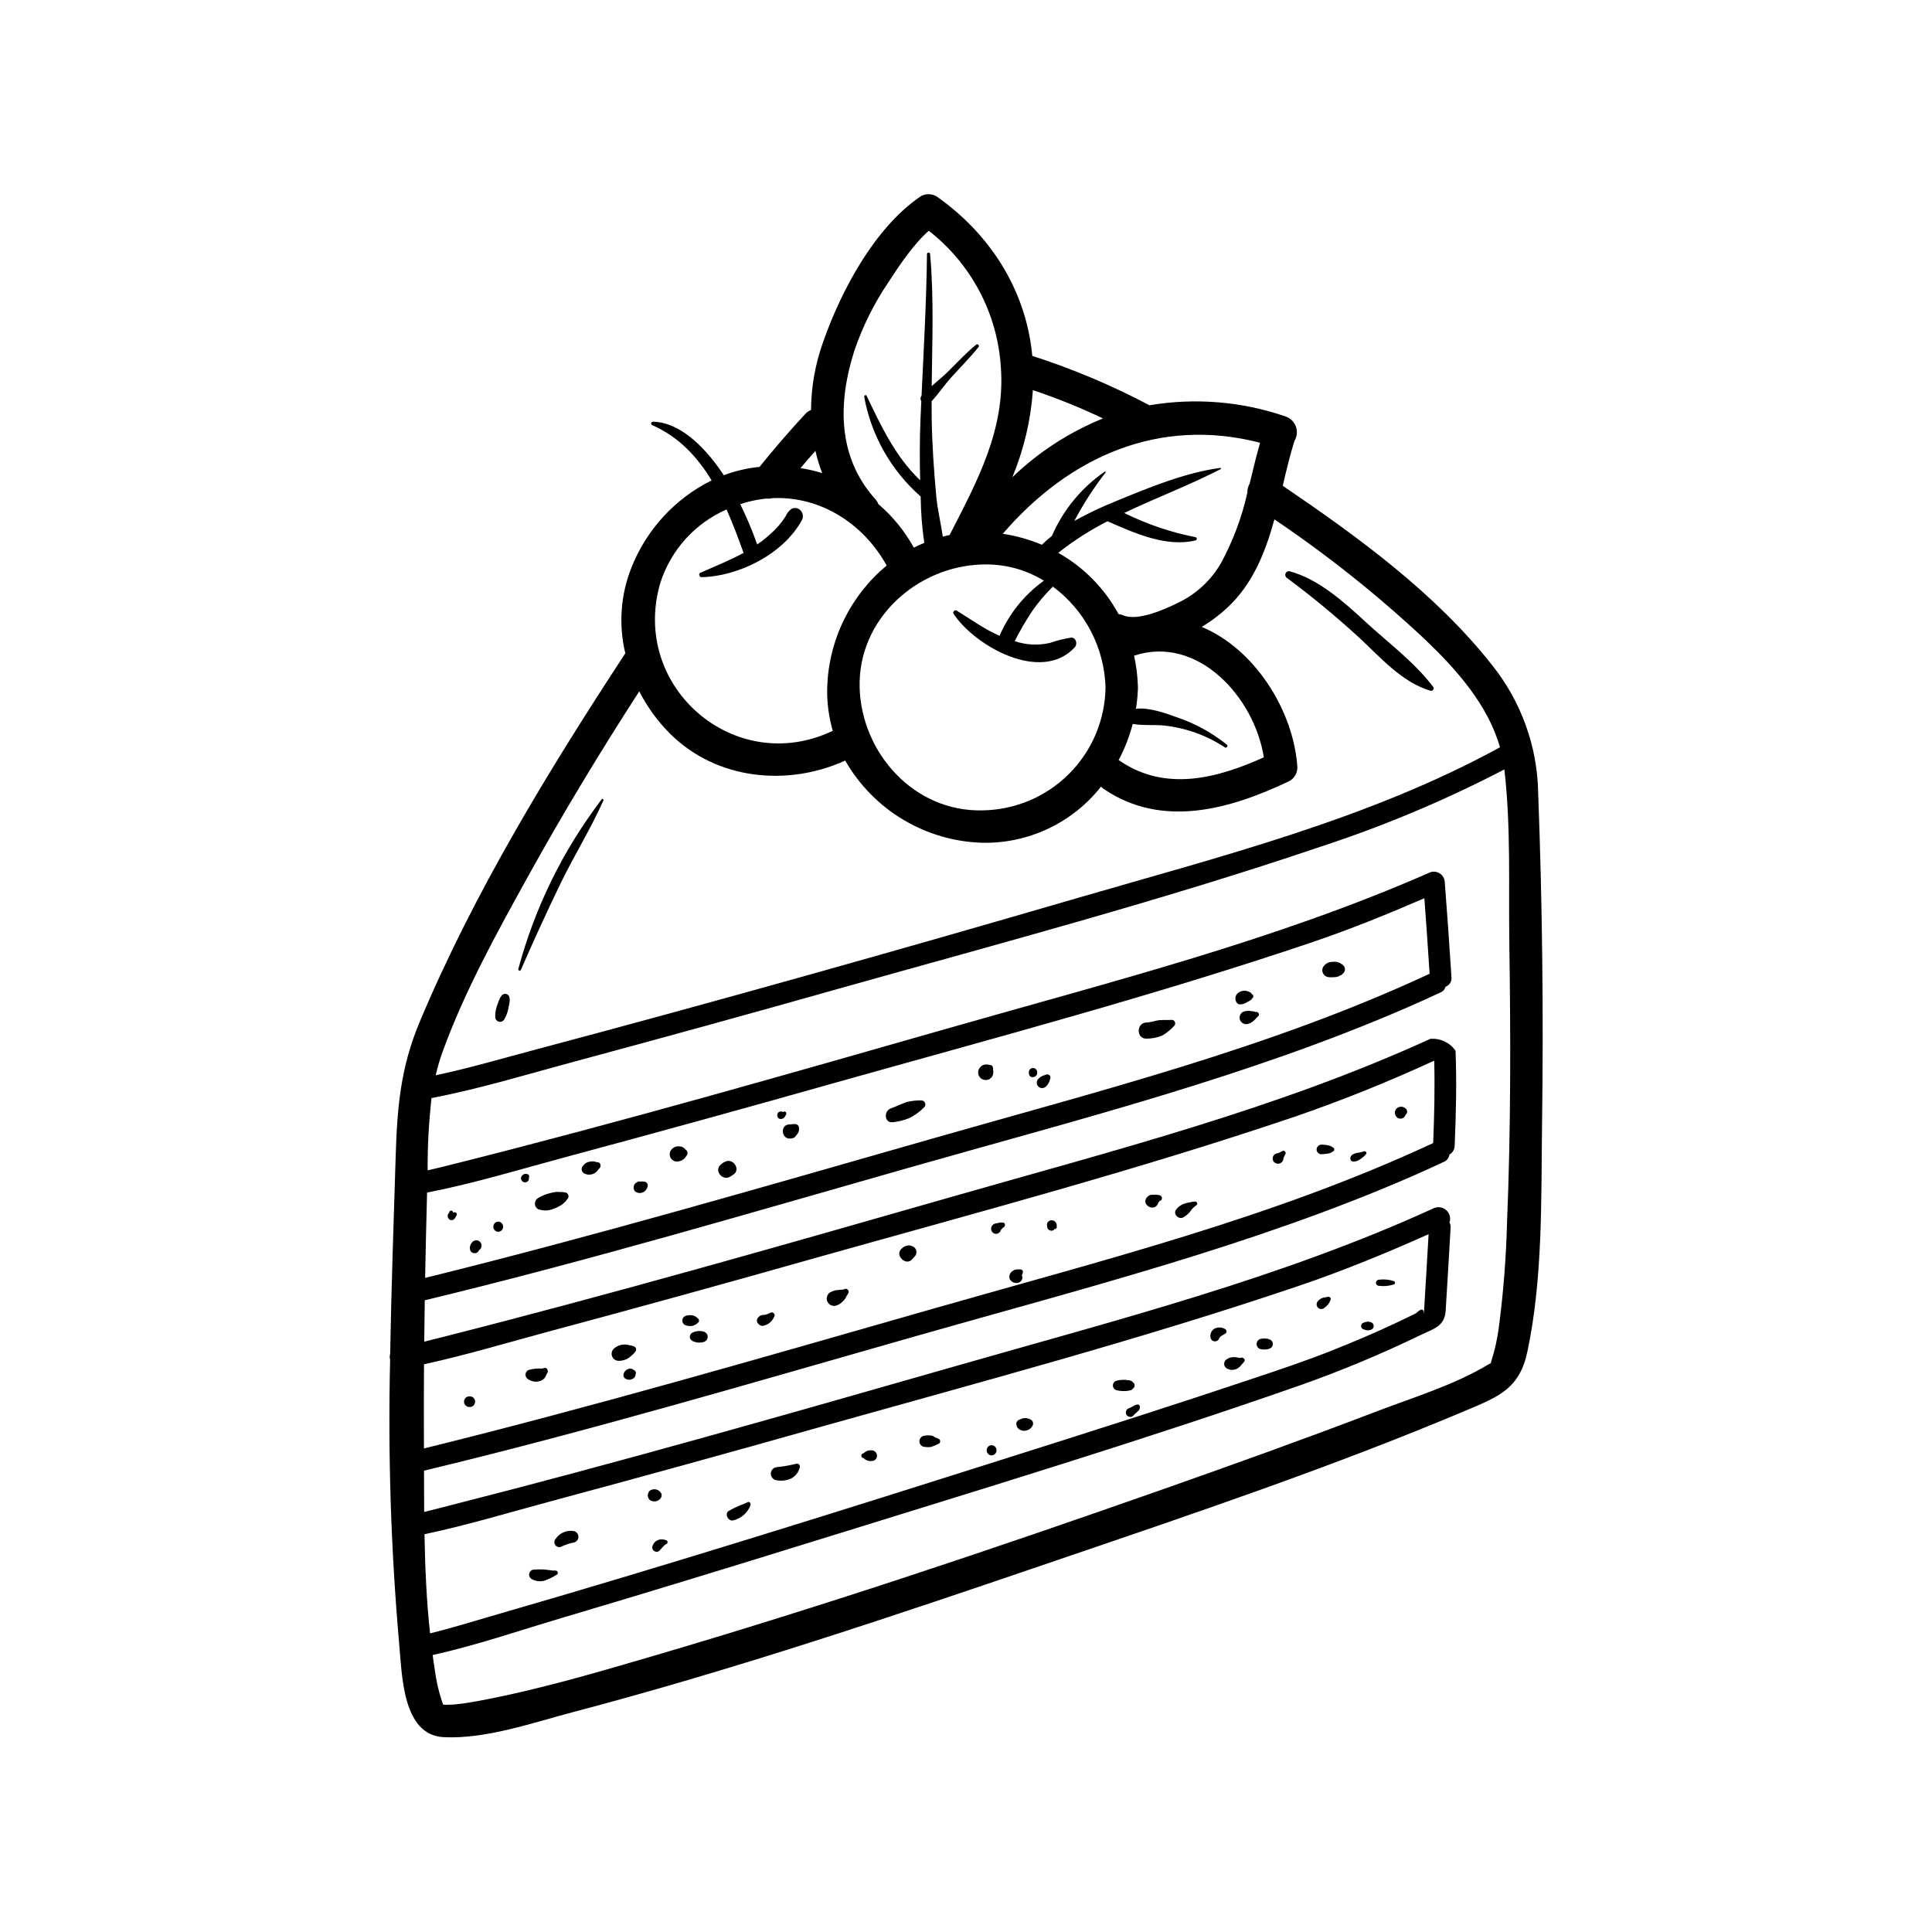 <svg xmlns="http://www.w3.org/2000/svg" xmlns:xlink="http://www.w3.org/1999/xlink" width="400" zoomAndPan="magnify" viewBox="0 0 300 300" height="400" preserveAspectRatio="xMidYMid meet" version="1.0"><defs><clipPath id="16c8d4d7fb"><path d="M 60.148 30 L 240 30 L 240 270 L 60.148 270 Z M 60.148 30 " clip-rule="nonzero"/></clipPath></defs><g clip-path="url(#16c8d4d7fb)"><path fill="currentColor" d="M 238.848 123.129 C 238.785 119.504 238.137 115.984 236.902 112.574 C 235.668 109.16 233.914 106.043 231.641 103.215 C 222.887 92.113 210.848 83.355 199.184 75.43 C 199.742 73.047 200.305 70.691 201.004 68.457 L 201.012 68.449 C 201.109 68.285 201.188 68.109 201.25 67.926 C 201.309 67.742 201.348 67.551 201.367 67.359 C 201.387 67.168 201.383 66.973 201.355 66.781 C 201.332 66.59 201.285 66.402 201.219 66.223 C 201.152 66.039 201.062 65.867 200.957 65.707 C 200.852 65.543 200.73 65.395 200.59 65.262 C 200.453 65.125 200.301 65.008 200.133 64.906 C 199.969 64.809 199.793 64.727 199.609 64.664 C 196.219 63.496 192.734 62.766 189.156 62.473 C 185.582 62.18 182.027 62.332 178.488 62.93 C 172.645 59.84 166.578 57.285 160.289 55.258 C 160.27 55.082 160.254 54.895 160.238 54.719 C 159.137 44.719 153.59 36.242 145.453 30.512 C 145.062 30.273 144.641 30.156 144.184 30.156 C 143.727 30.156 143.305 30.273 142.918 30.512 C 135.773 35.402 130.598 45.164 127.82 53.086 C 126.594 56.504 125.965 60.031 125.934 63.664 C 125.582 63.805 125.281 64.016 125.027 64.297 C 122.566 66.938 120.219 69.68 117.941 72.496 C 116.035 72.688 114.184 73.121 112.387 73.793 C 112.086 73.336 111.777 72.887 111.457 72.445 C 109.199 69.34 105.523 65.543 101.387 65.484 C 101.129 65.484 100.988 65.887 101.246 66 C 105.402 67.824 108.289 70.938 110.496 74.598 C 109.09 75.293 107.758 76.117 106.5 77.059 C 105.242 78.004 104.082 79.055 103.016 80.211 C 101.953 81.367 101.004 82.613 100.168 83.945 C 99.332 85.277 98.625 86.672 98.047 88.137 C 97.207 90.25 96.707 92.445 96.543 94.715 C 96.383 96.988 96.566 99.23 97.098 101.445 C 85.191 119.629 73.629 138.535 65.195 158.617 C 62.18 165.781 61.68 171.949 61.441 179.496 C 61.133 189.676 60.762 199.93 60.586 210.191 L 60.586 210.199 C 60.5 210.508 60.496 210.82 60.578 211.133 L 60.578 211.141 C 60.23 225.824 60.695 240.484 61.973 255.121 C 62.434 259.852 62.406 269.438 68.902 269.746 C 75.422 270.066 82.621 267.535 88.832 265.895 C 114.191 259.227 139.133 250.801 163.926 242.34 C 185.379 235.023 206.977 227.75 227.863 218.922 C 232.809 216.84 235.969 215.555 237.168 209.898 C 239.602 198.434 239.293 186.117 239.449 174.461 C 239.688 157.359 239.488 140.246 238.848 123.129 Z M 195.664 68.75 C 195.062 70.867 194.559 72.988 194.047 75.086 C 194.047 75.094 194.043 75.098 194.039 75.105 C 193.797 75.539 193.68 76.008 193.688 76.504 L 193.688 76.52 C 192.824 80.363 191.453 84.02 189.57 87.48 C 188.785 88.832 187.816 90.031 186.664 91.086 C 185.508 92.141 184.227 92.996 182.809 93.656 C 180.828 94.641 176.633 96.496 174.402 95.547 C 174.172 95.445 173.93 95.375 173.68 95.344 C 172.598 93.352 171.262 91.551 169.672 89.938 C 168.082 88.32 166.301 86.957 164.328 85.84 C 164.414 85.789 164.496 85.727 164.566 85.652 C 166.891 83.844 169.363 82.273 171.988 80.934 C 172.035 80.965 172.086 80.992 172.137 81.016 C 176.219 82.797 181.125 85.012 185.652 83.914 C 185.777 83.879 185.84 83.793 185.84 83.664 C 185.84 83.535 185.777 83.449 185.652 83.414 C 181.789 82.656 178.094 81.402 174.57 79.652 C 179.5 77.301 184.664 75.352 189.551 72.844 C 189.664 72.785 189.574 72.641 189.469 72.656 C 184.008 73.391 178.344 75.73 173.285 77.82 C 171.066 78.707 168.91 79.73 166.82 80.891 C 168.223 78.242 169.844 75.734 171.676 73.359 C 171.734 73.285 171.625 73.184 171.547 73.234 C 169.738 74.48 168.137 75.953 166.738 77.652 C 165.344 79.348 164.211 81.207 163.336 83.223 C 162.797 83.652 162.277 84.109 161.781 84.59 C 159.828 83.766 157.801 83.199 155.707 82.891 C 166.043 70.883 179.996 64.691 195.664 68.75 Z M 133.484 106.742 C 133.207 96.125 142.379 87.918 152.574 87.648 C 155.996 87.559 159.168 88.398 162.098 90.164 C 159.023 92.395 156.73 95.246 155.207 98.723 C 152.828 97.688 150.82 96.203 148.559 94.82 C 148.402 94.734 148.258 94.754 148.129 94.883 C 148 95.012 147.98 95.152 148.07 95.312 C 151.383 100.328 161.707 106.16 166.898 100.504 C 167.359 100 167.09 98.93 166.281 99.016 C 165.172 99.191 164.086 99.461 163.027 99.832 C 161.18 100.254 159.363 100.16 157.566 99.555 C 158.379 97.934 159.289 96.367 160.301 94.855 C 161.246 93.504 162.312 92.246 163.492 91.09 C 164.723 92 165.832 93.035 166.828 94.199 C 167.82 95.359 168.672 96.621 169.379 97.977 C 170.086 99.332 170.633 100.75 171.02 102.227 C 171.406 103.707 171.621 105.211 171.668 106.742 C 171.656 107.363 171.617 107.984 171.551 108.605 C 171.48 109.223 171.383 109.836 171.254 110.445 C 171.129 111.059 170.973 111.66 170.785 112.254 C 170.598 112.848 170.387 113.434 170.145 114.004 C 169.898 114.578 169.633 115.141 169.336 115.688 C 169.039 116.234 168.715 116.77 168.367 117.285 C 168.02 117.801 167.648 118.301 167.254 118.781 C 166.855 119.262 166.438 119.723 165.996 120.164 C 165.559 120.605 165.098 121.023 164.617 121.418 C 164.137 121.812 163.637 122.188 163.121 122.535 C 162.602 122.883 162.07 123.203 161.523 123.5 C 160.977 123.797 160.414 124.066 159.84 124.309 C 159.266 124.551 158.684 124.766 158.086 124.949 C 157.492 125.137 156.891 125.293 156.281 125.422 C 155.672 125.551 155.059 125.648 154.438 125.715 C 153.82 125.785 153.199 125.824 152.574 125.832 C 141.961 126.105 133.754 116.934 133.484 106.742 Z M 175.887 112.414 C 177.418 112.684 179.148 112.52 180.645 112.648 C 184.105 113.012 187.293 114.145 190.207 116.055 C 190.453 116.215 190.75 115.84 190.523 115.645 C 188.148 113.734 185.516 112.301 182.625 111.34 C 180.965 110.734 178.445 109.832 176.391 110.051 C 176.547 109.078 176.645 108.098 176.684 107.109 C 176.691 107.09 176.695 107.066 176.691 107.043 C 176.699 106.969 176.703 106.898 176.699 106.824 L 176.699 106.742 C 176.703 106.613 176.699 106.488 176.684 106.359 C 176.625 104.828 176.43 103.312 176.098 101.812 C 185.957 98.543 194.785 108.242 196.246 117.598 C 189.055 120.848 181.039 122.969 173.98 118.203 C 173.891 118.141 173.797 118.086 173.699 118.035 C 174.648 116.246 175.375 114.375 175.887 112.414 Z M 171.121 65.035 C 165.91 67.18 161.27 70.199 157.199 74.098 C 158.996 69.766 160.059 65.258 160.387 60.578 C 164.105 61.824 167.738 63.289 171.277 64.977 C 171.223 64.992 171.172 65.012 171.121 65.035 Z M 132.672 54.426 C 133.98 50.609 135.77 47.031 138.039 43.695 C 139.652 41.211 141.816 37.961 144.219 35.832 C 145.844 37.098 147.32 38.523 148.645 40.102 C 149.973 41.684 151.117 43.387 152.082 45.207 C 153.047 47.031 153.809 48.938 154.371 50.922 C 154.93 52.906 155.277 54.93 155.41 56.988 C 156.141 66.68 151.719 74.77 147.457 83.074 L 147.445 83.074 C 147.094 83.148 146.746 83.242 146.398 83.332 C 146.109 81.254 145.578 79.141 145.402 77.23 C 145.02 73.141 144.738 69.098 144.672 64.988 C 144.66 64.094 144.656 63.203 144.66 62.309 C 145.746 61.133 146.637 59.785 147.715 58.594 C 149.113 57.043 150.613 55.547 151.922 53.922 C 152.039 53.797 152.039 53.672 151.918 53.551 C 151.797 53.434 151.672 53.43 151.547 53.547 C 150.059 54.754 148.738 56.195 147.375 57.539 C 146.512 58.391 145.582 59.16 144.672 59.949 C 144.746 53.121 145.039 46.262 144.426 39.469 C 144.418 39.312 144.34 39.234 144.184 39.234 C 144.027 39.234 143.945 39.312 143.941 39.469 C 143.859 46.805 143.438 54.109 143.098 61.43 C 142.898 61.711 142.883 62 143.059 62.297 C 143.02 63.195 142.973 64.09 142.938 64.988 C 142.805 68.188 142.797 71.383 142.883 74.578 C 139.094 70.996 136.781 66.105 134.57 61.461 C 134.465 61.234 134.16 61.406 134.195 61.621 C 134.742 64.621 135.766 67.445 137.27 70.098 C 138.773 72.75 140.672 75.082 142.961 77.094 C 142.965 77.141 142.965 77.184 142.965 77.23 C 142.992 79.598 143.18 81.953 143.523 84.297 C 142.973 84.527 142.43 84.77 141.902 85.039 C 140.473 82.449 138.633 80.195 136.387 78.27 C 136.273 77.973 136.109 77.711 135.895 77.48 C 129.992 70.898 130.109 62.434 132.672 54.426 Z M 126.621 70.012 C 126.883 71.191 127.234 72.344 127.676 73.469 C 126.57 73.121 125.441 72.859 124.297 72.688 C 125.059 71.789 125.832 70.891 126.621 70.012 Z M 102.535 90.512 C 102.938 89.25 103.469 88.043 104.129 86.898 C 104.789 85.75 105.562 84.684 106.449 83.699 C 107.336 82.719 108.316 81.84 109.391 81.066 C 110.465 80.293 111.609 79.641 112.82 79.109 C 113.805 81.316 114.652 83.605 115.461 85.852 C 113.316 87.02 111.035 87.922 108.754 88.941 C 108.414 89.098 108.594 89.629 108.938 89.621 C 114.781 89.5 121.68 85.977 124.512 80.773 C 124.648 80.531 124.695 80.27 124.66 79.992 C 124.625 79.715 124.512 79.477 124.32 79.273 C 124.129 79.055 123.895 78.926 123.605 78.891 C 123.316 78.852 123.055 78.914 122.816 79.082 C 122.449 79.375 122.172 79.742 121.988 80.176 C 121.34 81.199 120.562 82.105 119.648 82.898 C 119 83.496 118.309 84.047 117.578 84.543 C 116.82 82.406 115.945 80.32 114.945 78.285 C 116.074 77.91 117.227 77.645 118.402 77.488 C 118.605 77.461 118.797 77.438 119 77.422 L 119.031 77.422 C 119.332 77.449 119.629 77.426 119.922 77.352 C 127.418 77 134.113 81.348 137.68 87.816 C 136.281 88.977 135.023 90.27 133.902 91.695 C 132.781 93.125 131.824 94.652 131.027 96.285 C 130.23 97.918 129.617 99.613 129.184 101.375 C 128.746 103.137 128.504 104.926 128.449 106.738 C 128.387 109.031 128.676 111.277 129.312 113.477 C 114.141 120.738 97.793 106.672 102.535 90.512 Z M 68.75 163.25 C 72.184 153.824 77.133 144.879 81.969 136.129 C 87.391 126.332 93.188 116.758 99.262 107.352 C 100.504 109.777 102.09 111.957 104.012 113.891 C 111.223 121.098 122.266 122.188 131.246 118.102 C 132.324 119.992 133.629 121.711 135.152 123.266 C 136.676 124.82 138.371 126.156 140.242 127.273 C 142.109 128.391 144.086 129.254 146.176 129.863 C 148.266 130.473 150.398 130.805 152.574 130.863 C 154.34 130.898 156.086 130.727 157.812 130.355 C 159.539 129.98 161.199 129.418 162.797 128.66 C 164.391 127.902 165.879 126.973 167.262 125.875 C 168.641 124.773 169.875 123.527 170.969 122.141 C 171.113 122.297 171.27 122.434 171.449 122.547 C 180.527 128.684 191.066 125.645 200.207 121.289 C 200.598 121.07 200.906 120.77 201.133 120.379 C 201.355 119.988 201.465 119.566 201.457 119.117 C 200.852 110.266 194.809 100.766 186.609 97.348 C 188.027 96.492 189.348 95.504 190.562 94.379 C 194.543 90.68 196.48 85.77 197.887 80.645 C 206.215 86.262 214.043 92.508 221.367 99.379 C 226.219 104.027 231.062 109.484 232.914 116.039 C 212.613 127.172 189.406 133.016 167.316 139.441 C 139.316 147.598 111.23 155.52 83.043 163.012 C 77.949 164.367 72.828 165.875 67.652 166.969 C 67.941 165.707 68.309 164.465 68.75 163.25 Z M 222.703 164.699 C 222.82 168.973 222.711 173.227 222.543 177.496 C 222.527 177.496 222.52 177.508 222.5 177.512 C 197.816 189.027 171.078 195.73 144.98 203.191 C 118.699 210.703 92.383 218.363 65.832 224.918 C 65.832 224.312 65.824 223.711 65.824 223.113 C 65.809 219.355 65.812 215.598 65.84 211.844 C 72.402 210.418 78.891 208.453 85.359 206.719 C 99.215 203 113.043 199.184 126.848 195.27 C 151.66 188.297 176.703 181.652 201.121 173.379 C 208.461 170.848 215.652 167.953 222.703 164.699 Z M 219.891 203.914 C 218.793 204.469 217.676 204.988 216.57 205.516 C 213.281 207.07 209.93 208.469 206.551 209.812 C 202.578 211.383 198.535 212.734 194.492 214.082 C 182.59 218.078 170.625 221.887 158.66 225.68 C 131.461 234.309 104.23 242.883 76.809 250.797 C 73.492 251.754 70.152 252.812 66.777 253.625 C 66.227 248.539 66.008 243.387 65.914 238.238 C 72.645 236.809 79.301 234.789 85.91 233.016 C 99.766 229.289 113.598 225.477 127.41 221.57 C 152.223 214.598 177.262 207.941 201.684 199.668 C 208.512 197.352 215.234 194.598 221.832 191.645 C 221.594 195.758 221.359 199.867 221.098 203.98 C 221.094 204.074 221.094 204.164 221.082 204.258 C 221.16 203.184 220.762 203.066 219.891 203.914 Z M 66.316 185.184 C 73.668 183.75 80.926 181.527 88.152 179.586 C 102.008 175.859 115.836 172.047 129.641 168.141 C 154.453 161.168 179.504 154.523 203.922 146.25 C 209.762 144.266 215.512 141.926 221.176 139.477 C 221.469 143.387 221.738 147.297 221.988 151.207 C 221.973 151.207 221.965 151.215 221.949 151.223 C 197.254 162.73 170.523 169.434 144.418 176.902 C 118.379 184.344 92.312 191.934 66.016 198.434 C 66.09 194.02 66.199 189.598 66.316 185.184 Z M 234.016 189.734 C 233.875 195.273 233.441 200.789 232.715 206.281 C 232.496 207.898 232.148 209.488 231.664 211.047 C 231.328 212.062 231.656 211.535 231.172 211.836 C 225.867 215.051 219.48 216.973 213.73 219.176 C 202.578 223.441 191.344 227.469 180.082 231.43 C 154.043 240.586 127.836 249.387 101.352 257.16 C 92.398 259.785 83.363 262.445 74.18 264.141 C 72.922 264.375 71.883 264.543 70.707 264.652 C 70.238 264.695 69.766 264.719 69.297 264.719 C 69.121 264.719 68.953 264.711 68.82 264.703 C 68.785 264.609 68.734 264.477 68.66 264.281 C 68.113 262.656 67.734 260.992 67.516 259.289 C 67.391 258.527 67.281 257.754 67.184 256.992 C 73.922 255.504 80.574 253.215 87.152 251.258 C 100.906 247.188 114.609 242.969 128.305 238.723 C 152.934 231.078 177.684 223.586 202.027 215.059 C 208.332 212.824 214.492 210.254 220.512 207.34 C 222.609 206.328 224.328 205.969 224.48 203.535 C 224.75 199.25 225.004 194.961 225.246 190.664 C 225.27 190.371 225.215 190.094 225.078 189.832 C 225.191 189.492 225.207 189.152 225.117 188.805 C 225.027 188.457 224.852 188.164 224.586 187.926 C 224.324 187.684 224.016 187.535 223.664 187.477 C 223.309 187.418 222.969 187.465 222.645 187.609 C 198.895 198.469 173.352 204.973 148.32 212.148 C 122.238 219.613 96.125 227.082 69.832 233.77 C 68.516 234.105 67.191 234.453 65.863 234.777 C 65.848 232.629 65.84 230.496 65.84 228.367 C 91.434 222.227 116.766 214.723 142.066 207.516 C 167.98 200.129 194.434 193.449 219.195 182.684 C 220.871 181.953 222.543 181.188 224.195 180.418 C 224.434 180.32 224.629 180.172 224.785 179.969 C 224.938 179.766 225.031 179.539 225.059 179.285 C 225.312 179.145 225.512 178.949 225.656 178.703 C 225.805 178.453 225.879 178.188 225.883 177.898 C 226.086 172.98 226.211 168.09 226.016 163.164 C 225.574 162.527 225.004 162.043 224.301 161.711 C 223.602 161.383 222.863 161.25 222.09 161.316 C 198.336 172.18 172.797 178.68 147.766 185.848 C 121.684 193.316 95.57 200.793 69.27 207.48 C 68.141 207.766 67.008 208.062 65.875 208.336 C 65.891 206.188 65.918 204.047 65.957 201.91 C 91.324 195.793 116.426 188.355 141.516 181.215 C 167.43 173.84 193.871 167.16 218.633 156.387 C 220.312 155.656 221.98 154.902 223.645 154.125 C 224.059 153.957 224.332 153.66 224.457 153.23 L 224.457 153.223 C 224.77 153.109 225.012 152.914 225.184 152.633 C 225.355 152.352 225.422 152.047 225.379 151.719 C 225.07 146.816 224.727 141.918 224.348 137.016 C 224.344 136.871 224.324 136.727 224.281 136.586 C 224.242 136.445 224.184 136.312 224.109 136.188 C 224.035 136.062 223.945 135.945 223.84 135.844 C 223.734 135.742 223.621 135.652 223.492 135.578 C 223.367 135.508 223.23 135.453 223.09 135.414 C 222.949 135.375 222.805 135.355 222.66 135.352 C 222.512 135.352 222.367 135.367 222.227 135.406 C 222.086 135.441 221.949 135.492 221.82 135.566 C 198.102 145.969 172.715 152.391 147.867 159.492 C 122.242 166.809 96.594 174.184 70.75 180.676 C 69.305 181.039 67.855 181.414 66.402 181.734 C 66.383 177.98 66.586 174.238 67.008 170.508 C 74.5 169.074 81.902 166.805 89.254 164.828 C 103.113 161.098 116.945 157.285 130.75 153.379 C 155.562 146.406 180.605 139.758 205.023 131.488 C 214.875 128.266 224.402 124.262 233.598 119.477 C 234.629 128.34 234.242 137.543 234.367 146.441 C 234.578 160.875 234.609 175.316 234.016 189.734 Z M 100.512 184.387 C 100.453 184.574 100.355 184.738 100.223 184.879 C 100.086 185.02 99.926 185.121 99.742 185.184 C 99.559 185.25 99.371 185.27 99.176 185.242 C 98.984 185.215 98.805 185.148 98.645 185.039 C 98.473 184.859 98.387 184.648 98.387 184.402 C 98.387 184.156 98.473 183.945 98.645 183.766 C 98.711 183.699 98.781 183.645 98.863 183.598 C 99.031 183.477 99.219 183.434 99.422 183.473 C 99.668 183.441 99.906 183.449 100.148 183.5 C 100.238 183.527 100.316 183.57 100.387 183.633 C 100.453 183.695 100.508 183.77 100.543 183.855 C 100.578 183.941 100.594 184.031 100.586 184.125 C 100.582 184.219 100.555 184.305 100.512 184.387 Z M 113.984 182.309 C 113.777 182.469 113.562 182.609 113.336 182.734 C 112.191 183.406 110.852 181.77 111.895 180.863 C 112.156 180.609 112.465 180.422 112.812 180.305 C 113.91 179.977 114.945 181.535 113.984 182.309 Z M 88.109 186.188 C 88.043 186.27 88.012 186.293 88.016 186.27 C 87.977 186.367 87.918 186.453 87.844 186.531 C 87.672 186.711 87.484 186.879 87.285 187.031 C 86.887 187.301 86.461 187.52 86.004 187.68 C 85.191 188.031 84.371 188.055 83.539 187.754 C 83.391 187.66 83.273 187.539 83.188 187.391 C 83.102 187.238 83.059 187.074 83.059 186.898 C 83.059 186.727 83.102 186.562 83.188 186.41 C 83.273 186.258 83.391 186.137 83.539 186.047 C 84.156 185.66 84.82 185.391 85.531 185.246 C 86.023 185.094 86.523 185.043 87.031 185.098 C 87.172 185.129 87.32 185.074 87.473 185.117 C 87.535 185.133 87.578 185.148 87.613 185.156 C 87.637 185.156 87.656 185.156 87.68 185.156 C 87.945 185.16 88.129 185.285 88.23 185.531 C 88.332 185.777 88.293 185.996 88.109 186.188 Z M 106.582 179.484 C 106.566 179.496 106.555 179.508 106.539 179.52 C 106.527 179.555 106.512 179.582 106.492 179.629 C 106.422 179.75 106.328 179.855 106.219 179.941 C 106.031 180.109 105.816 180.23 105.574 180.297 C 105.543 180.305 105.531 180.309 105.512 180.312 C 105.57 180.289 105.625 180.262 105.676 180.227 C 105.453 180.348 105.219 180.391 104.969 180.355 C 104.719 180.32 104.504 180.215 104.324 180.035 C 104.145 179.855 104.039 179.645 104.004 179.395 C 103.969 179.141 104.012 178.906 104.133 178.684 C 104.43 178.215 104.855 177.984 105.414 178 C 105.766 178 106.074 178.121 106.328 178.363 C 106.375 178.422 106.406 178.461 106.434 178.496 C 106.438 178.504 106.445 178.508 106.453 178.512 C 106.535 178.559 106.602 178.625 106.656 178.707 C 106.707 178.785 106.738 178.871 106.75 178.969 C 106.766 179.062 106.754 179.156 106.727 179.246 C 106.695 179.336 106.648 179.418 106.582 179.484 Z M 124.039 174.977 C 124.141 175.461 124.023 175.883 123.691 176.246 C 123.477 176.605 123.164 176.785 122.75 176.793 C 122.715 176.793 122.68 176.797 122.645 176.797 C 121.406 176.84 121.121 174.879 122.352 174.625 C 122.527 174.582 122.711 174.57 122.891 174.582 C 123.141 174.531 123.387 174.527 123.637 174.578 C 123.852 174.633 123.984 174.766 124.039 174.977 Z M 143.508 171.938 C 142.82 172.637 142.035 173.203 141.156 173.633 C 140.332 173.965 139.477 174.176 138.59 174.262 C 137.289 174.367 137.227 172.523 138.301 172.125 C 139.137 171.816 139.949 171.426 140.785 171.125 C 141.535 170.941 142.293 170.855 143.066 170.871 C 143.34 170.875 143.531 171.004 143.637 171.258 C 143.742 171.512 143.699 171.738 143.508 171.938 Z M 152.23 165.695 L 152.273 165.641 C 152.508 165.398 152.793 165.285 153.133 165.293 C 153.25 165.281 153.367 165.289 153.48 165.32 C 153.551 165.332 153.625 165.352 153.695 165.371 C 154.07 165.34 154.254 165.73 154.207 166.043 C 154.203 166.078 154.199 166.113 154.203 166.148 C 154.238 166.273 154.254 166.402 154.242 166.531 C 154.242 166.727 154.195 166.914 154.105 167.086 C 154.012 167.262 153.883 167.402 153.719 167.512 C 153.555 167.621 153.375 167.684 153.18 167.703 C 152.984 167.723 152.793 167.695 152.613 167.621 C 152.43 167.543 152.277 167.43 152.152 167.277 C 152.027 167.125 151.945 166.953 151.906 166.758 C 151.871 166.566 151.879 166.375 151.938 166.188 C 151.992 166 152.09 165.836 152.23 165.695 Z M 159.789 166.797 C 159.762 166.684 159.754 166.574 159.762 166.461 C 159.77 166.289 159.836 166.141 159.961 166.02 C 160.086 165.898 160.234 165.84 160.406 165.84 C 160.582 165.84 160.73 165.898 160.855 166.02 C 160.98 166.141 161.043 166.289 161.051 166.461 C 161.062 166.516 161.066 166.566 161.059 166.621 C 161.031 167.32 159.902 167.547 159.789 166.797 Z M 161.215 167.547 C 161.488 167.25 161.82 167.051 162.207 166.945 C 162.344 166.875 162.492 166.836 162.645 166.832 C 162.773 166.832 162.883 166.879 162.973 166.969 C 163.066 167.062 163.109 167.172 163.113 167.301 C 163.109 167.453 163.07 167.598 163 167.734 C 162.895 168.125 162.695 168.457 162.398 168.73 C 162.234 168.883 162.039 168.961 161.812 168.957 C 161.586 168.953 161.395 168.871 161.234 168.711 C 161.074 168.551 160.992 168.359 160.988 168.133 C 160.984 167.906 161.059 167.711 161.215 167.547 Z M 178.031 158.773 C 178.754 158.754 179.402 158.457 180.113 158.406 C 180.727 158.359 181.336 158.406 181.945 158.367 C 182.184 158.371 182.348 158.48 182.441 158.703 C 182.531 158.922 182.496 159.121 182.328 159.293 C 181.781 159.902 181.152 160.41 180.441 160.816 C 179.668 161.121 178.863 161.277 178.031 161.281 C 176.41 161.324 176.418 158.816 178.031 158.773 Z M 191.91 155.457 C 191.824 155.234 191.809 155.008 191.867 154.773 C 191.922 154.543 192.043 154.348 192.227 154.195 C 192.527 153.961 192.867 153.84 193.25 153.832 C 193.52 153.855 193.582 153.867 193.438 153.863 C 193.551 153.867 193.66 153.887 193.762 153.926 C 193.773 153.926 194.113 154.07 194.133 154.082 C 194.242 154.148 194.324 154.238 194.387 154.352 C 194.375 154.316 194.395 154.34 194.465 154.438 C 194.457 154.426 194.449 154.41 194.441 154.395 C 194.496 154.426 194.539 154.473 194.57 154.527 C 194.605 154.586 194.621 154.645 194.621 154.711 C 194.621 154.777 194.605 154.836 194.57 154.895 C 194.539 154.949 194.496 154.996 194.441 155.027 C 194.492 154.945 194.473 154.969 194.383 155.094 C 194.41 155.035 194.441 154.973 194.473 154.914 C 194.438 155.039 194.375 155.148 194.281 155.238 C 194.098 155.391 193.895 155.504 193.672 155.586 C 193.867 155.5 193.352 155.809 193.566 155.66 C 193.523 155.695 193.473 155.723 193.422 155.742 C 193.156 155.883 192.875 155.953 192.574 155.961 C 192.418 155.961 192.281 155.914 192.156 155.82 C 192.035 155.727 191.953 155.605 191.91 155.457 Z M 194.352 157.016 C 194.492 157.02 194.637 157.039 194.773 157.074 C 194.836 157.094 194.895 157.121 194.953 157.145 C 194.949 157.137 194.953 157.133 194.988 157.129 C 195.34 157.078 195.695 157.496 195.371 157.789 C 195.141 157.992 194.973 158.246 194.73 158.449 C 194.461 158.715 194.141 158.898 193.777 159 C 193.504 159.066 193.246 159.031 193.004 158.895 C 192.762 158.758 192.598 158.555 192.52 158.285 C 192.457 158.062 192.469 157.844 192.555 157.629 C 192.645 157.414 192.789 157.246 192.988 157.133 C 193.43 156.949 193.883 156.91 194.352 157.016 Z M 208.066 149.531 L 208.055 149.527 C 208.02 149.504 208.016 149.5 208.066 149.531 Z M 205.469 150.125 C 205.844 149.594 206.352 149.336 207 149.352 C 207.371 149.305 207.719 149.363 208.055 149.527 C 208.148 149.59 208.484 149.801 208.469 149.785 C 208.48 149.801 208.488 149.812 208.5 149.828 C 208.605 149.906 208.688 150.008 208.75 150.129 C 208.809 150.246 208.84 150.375 208.844 150.508 C 208.844 150.641 208.816 150.77 208.758 150.891 C 208.699 151.012 208.617 151.113 208.512 151.195 C 208.441 151.281 208.355 151.352 208.262 151.41 C 207.992 151.488 207.926 151.523 208.066 151.516 C 207.766 151.668 207.449 151.742 207.117 151.738 C 206.777 151.773 206.441 151.762 206.109 151.699 C 205.949 151.652 205.809 151.574 205.684 151.465 C 205.562 151.352 205.469 151.223 205.406 151.066 C 205.344 150.914 205.316 150.754 205.328 150.59 C 205.34 150.422 205.387 150.27 205.469 150.125 Z M 98.719 209.773 C 98.539 210.055 98.32 210.297 98.059 210.5 C 97.496 211.043 96.824 211.312 96.043 211.309 C 95.828 211.305 95.629 211.242 95.449 211.117 C 95.27 210.996 95.141 210.836 95.055 210.633 C 94.973 210.434 94.953 210.227 94.992 210.012 C 95.031 209.801 95.129 209.613 95.277 209.457 C 95.605 209.148 95.988 208.941 96.426 208.84 C 96.863 208.734 97.301 208.754 97.73 208.887 C 97.863 208.898 98 208.918 98.133 208.949 C 98.207 208.969 98.734 209.18 98.434 209.086 C 98.582 209.125 98.688 209.219 98.746 209.359 C 98.805 209.504 98.793 209.641 98.719 209.773 Z M 98.695 213.375 C 98.688 213.445 98.68 213.512 98.668 213.582 C 98.586 213.891 98.391 214.086 98.082 214.168 C 98.023 214.188 97.965 214.203 97.906 214.223 C 97.73 214.27 97.555 214.258 97.383 214.188 C 97.266 214.172 97.156 214.125 97.062 214.051 C 96.969 213.977 96.898 213.883 96.852 213.773 C 96.805 213.66 96.793 213.543 96.809 213.426 C 96.824 213.305 96.867 213.195 96.941 213.102 C 97.012 212.938 97.121 212.812 97.273 212.723 C 97.328 212.691 97.383 212.66 97.434 212.633 C 97.719 212.465 98 212.465 98.281 212.633 C 98.34 212.68 98.398 212.723 98.453 212.766 C 98.578 212.809 98.664 212.891 98.715 213.016 C 98.762 213.137 98.758 213.258 98.695 213.375 Z M 120.227 204.445 C 119.914 205.172 119.379 205.641 118.613 205.844 C 118.305 205.934 118.035 205.863 117.809 205.633 C 117.777 205.594 117.746 205.555 117.715 205.52 C 117.613 205.414 117.555 205.289 117.535 205.145 C 117.516 205 117.543 204.863 117.613 204.734 C 117.875 204.328 118.246 204.145 118.727 204.176 C 119.043 204.109 119.344 203.996 119.629 203.844 C 119.82 203.738 119.996 203.766 120.148 203.922 C 120.305 204.074 120.332 204.25 120.227 204.445 Z M 131.715 200.82 C 131.617 200.988 131.523 201.148 131.422 201.309 C 131.277 201.66 131.055 201.953 130.758 202.191 C 130.48 202.457 130.16 202.641 129.789 202.746 C 129.52 202.812 129.258 202.785 129.004 202.66 C 128.754 202.531 128.574 202.34 128.465 202.082 C 128.355 201.824 128.344 201.562 128.43 201.293 C 128.516 201.027 128.676 200.816 128.914 200.668 C 129.109 200.57 129.312 200.484 129.52 200.418 C 129.621 200.379 130.109 200.281 129.801 200.355 C 129.891 200.332 129.984 200.324 130.078 200.328 C 130.301 200.262 130.527 200.242 130.758 200.27 C 130.871 200.258 130.98 200.23 131.082 200.188 C 131.289 200.074 131.473 200.102 131.637 200.266 C 131.801 200.434 131.828 200.617 131.715 200.82 Z M 142.008 193.719 C 142.203 193.918 142.301 194.156 142.301 194.434 C 142.301 194.711 142.203 194.949 142.008 195.145 C 141.984 195.164 141.961 195.184 141.938 195.199 C 141.84 195.316 141.738 195.426 141.648 195.531 C 140.676 196.684 138.855 194.855 140.004 193.891 C 140.328 193.551 140.727 193.383 141.195 193.383 C 141.184 193.383 141.172 193.379 141.16 193.375 C 141.18 193.375 141.188 193.383 141.207 193.383 C 141.301 193.395 141.391 193.414 141.48 193.441 C 141.555 193.461 141.625 193.488 141.695 193.52 L 141.699 193.52 L 141.695 193.52 C 141.809 193.574 141.91 193.641 142.008 193.719 Z M 106.496 205.801 C 106.332 205.754 106.203 205.66 106.102 205.523 C 106 205.387 105.949 205.23 105.949 205.062 C 105.949 204.891 106 204.738 106.102 204.602 C 106.203 204.465 106.332 204.371 106.496 204.32 C 106.867 204.203 107.242 204.184 107.621 204.266 C 107.797 204.32 107.965 204.402 108.117 204.508 C 108.215 204.562 108.289 204.641 108.348 204.738 C 108.34 204.719 108.332 204.695 108.324 204.676 C 108.395 204.715 108.445 204.77 108.484 204.84 C 108.523 204.906 108.543 204.98 108.543 205.062 C 108.543 205.141 108.523 205.215 108.484 205.281 C 108.445 205.352 108.395 205.406 108.324 205.449 C 108.371 205.336 108.348 205.359 108.246 205.516 C 108.176 205.578 108.098 205.633 108.02 205.68 C 107.984 205.703 107.645 205.852 107.621 205.859 C 107.238 205.941 106.867 205.922 106.496 205.801 Z M 109.293 208.375 C 108.656 208.559 108.047 208.5 107.461 208.195 C 107.352 208.129 107.27 208.043 107.207 207.934 C 107.145 207.824 107.113 207.703 107.113 207.578 C 107.113 207.453 107.145 207.336 107.207 207.227 C 107.27 207.117 107.352 207.031 107.461 206.965 C 108.047 206.66 108.656 206.598 109.293 206.781 C 109.469 206.836 109.613 206.934 109.723 207.082 C 109.832 207.23 109.887 207.395 109.887 207.578 C 109.887 207.762 109.832 207.93 109.723 208.078 C 109.613 208.223 109.469 208.324 109.293 208.375 Z M 85.016 213.137 C 84.945 213.281 84.883 213.414 84.809 213.543 C 84.375 214.754 82.656 214.812 81.816 214.004 C 81.719 213.902 81.656 213.789 81.621 213.656 C 81.586 213.523 81.586 213.391 81.621 213.258 C 81.656 213.125 81.719 213.008 81.816 212.91 C 81.914 212.812 82.027 212.742 82.16 212.707 C 82.805 212.531 83.461 212.469 84.129 212.512 C 84.25 212.5 84.363 212.473 84.477 212.434 C 84.906 212.258 85.172 212.805 85.016 213.137 Z M 164.086 190.41 C 164.102 190.465 164.105 190.52 164.098 190.574 C 164.086 190.633 164.062 190.684 164.027 190.727 C 163.988 190.773 163.945 190.805 163.891 190.828 C 163.836 190.848 163.781 190.855 163.727 190.848 L 163.723 190.848 C 163.48 191.324 162.637 191.094 162.605 190.516 C 162.602 190.488 162.602 190.457 162.598 190.43 C 162.562 190.293 162.562 190.152 162.59 190.016 C 162.633 189.855 162.719 189.73 162.848 189.629 C 162.977 189.531 163.125 189.48 163.289 189.484 C 163.406 189.484 163.516 189.508 163.625 189.555 C 163.73 189.605 163.82 189.676 163.898 189.762 C 163.977 189.852 164.031 189.953 164.062 190.066 C 164.094 190.18 164.102 190.293 164.086 190.41 Z M 158.793 197.711 C 158.75 197.785 158.68 198.102 158.723 197.777 C 158.719 197.855 158.703 197.93 158.672 198.004 C 158.758 198.188 158.777 198.383 158.73 198.582 C 158.676 198.766 158.57 198.918 158.414 199.039 C 158.258 199.156 158.086 199.215 157.891 199.219 C 157.547 199.242 157.254 199.133 157.004 198.902 C 156.742 198.648 156.664 198.348 156.766 198 C 156.82 197.809 156.918 197.645 157.055 197.508 C 157.25 197.352 157.297 197.32 157.188 197.41 C 157.246 197.367 157.301 197.324 157.359 197.277 C 157.566 197.16 157.789 197.105 158.027 197.113 C 158.168 197.098 158.309 197.098 158.449 197.113 C 158.52 197.113 158.586 197.133 158.648 197.168 C 158.707 197.203 158.758 197.254 158.793 197.312 C 158.828 197.375 158.844 197.441 158.844 197.512 C 158.844 197.582 158.828 197.648 158.793 197.711 Z M 155.762 190.629 C 155.859 190.598 155.73 190.652 155.715 190.66 C 155.703 190.672 155.703 190.668 155.695 190.672 C 155.691 190.68 155.695 190.68 155.684 190.695 C 155.613 190.797 155.527 190.887 155.426 190.957 L 155.426 190.965 C 155.391 191.129 155.359 191.266 155.402 191.02 C 155.375 191.133 155.32 191.234 155.246 191.32 C 155.168 191.41 155.078 191.477 154.973 191.523 C 154.867 191.57 154.754 191.594 154.641 191.59 C 154.523 191.586 154.414 191.559 154.309 191.504 C 154.199 191.441 154.109 191.359 154.039 191.254 C 153.969 191.148 153.926 191.035 153.91 190.91 C 153.891 190.785 153.902 190.664 153.941 190.543 C 153.98 190.426 154.047 190.32 154.133 190.23 C 154.293 190.059 154.492 189.973 154.727 189.969 C 154.562 189.965 154.66 189.961 154.793 189.961 C 155.105 189.84 155.426 189.801 155.762 189.844 C 156.191 189.906 156.105 190.516 155.762 190.629 Z M 180.105 186.473 C 180.195 186.438 179.996 186.574 180.027 186.52 C 179.98 186.605 179.926 186.688 179.859 186.758 L 179.859 186.762 L 179.855 186.762 C 179.855 186.77 179.852 186.773 179.848 186.777 C 179.855 186.766 179.859 186.762 179.859 186.762 C 179.836 186.859 179.797 186.949 179.75 187.035 C 179.09 188.168 177.273 187.066 178.02 186.023 C 178.137 185.84 178.293 185.703 178.492 185.609 C 178.695 185.52 178.902 185.492 179.117 185.527 C 179.453 185.492 179.781 185.52 180.105 185.609 C 180.32 185.676 180.426 185.816 180.426 186.043 C 180.426 186.266 180.32 186.406 180.105 186.473 Z M 185.746 187.16 C 185.34 187.453 185 187.809 184.73 188.227 C 184.453 188.539 184.133 188.801 183.773 189.012 C 183.082 189.465 182.113 188.547 182.609 187.848 C 183.324 186.848 184.383 186.758 185.496 186.566 C 185.84 186.508 186.086 186.969 185.746 187.16 Z M 199.59 179.223 C 199.48 179.414 199.387 179.613 199.301 179.816 C 199.305 180.008 199.254 180.184 199.141 180.34 C 199.031 180.496 198.883 180.605 198.699 180.66 C 198.516 180.719 198.332 180.715 198.152 180.648 C 197.969 180.586 197.828 180.473 197.723 180.309 C 197.648 180.18 197.613 180.039 197.617 179.891 C 197.617 179.742 197.656 179.602 197.734 179.473 C 197.809 179.344 197.91 179.246 198.043 179.172 C 198.172 179.098 198.312 179.062 198.461 179.062 C 198.684 178.973 198.902 178.867 199.113 178.746 C 199.266 178.66 199.406 178.68 199.531 178.805 C 199.656 178.93 199.676 179.07 199.59 179.223 Z M 205.164 177.746 C 205.531 177.734 205.895 177.77 206.25 177.855 C 206.391 177.895 206.535 177.934 206.676 177.98 C 206.773 178.02 206.848 178.121 206.934 178.152 C 207.098 178.203 207.18 178.316 207.18 178.488 C 207.18 178.66 207.098 178.773 206.934 178.824 C 206.797 178.879 206.699 179.004 206.535 179.047 C 206.387 179.09 206.234 179.125 206.078 179.145 C 205.77 179.176 205.473 179.223 205.164 179.23 C 204.961 179.223 204.793 179.148 204.652 179.004 C 204.512 178.859 204.441 178.688 204.441 178.488 C 204.441 178.289 204.512 178.113 204.652 177.973 C 204.793 177.828 204.961 177.75 205.164 177.746 Z M 209.676 179.879 C 209.672 179.82 209.684 179.758 209.711 179.703 C 209.789 179.301 210.316 179.105 210.672 179.023 C 211.035 178.992 211.387 178.918 211.727 178.793 C 211.965 178.652 212.316 178.949 212.129 179.195 C 211.883 179.504 211.594 179.762 211.258 179.973 C 210.949 180.219 210.598 180.352 210.199 180.375 L 210.195 180.375 C 210.141 180.379 210.09 180.371 210.035 180.355 C 209.801 180.285 209.684 180.125 209.676 179.879 Z M 216.895 173.469 C 216.773 173.359 216.688 173.227 216.637 173.07 C 216.586 172.918 216.578 172.762 216.609 172.602 C 216.645 172.441 216.711 172.301 216.82 172.176 C 216.926 172.055 217.059 171.969 217.211 171.914 C 217.434 171.832 217.652 171.828 217.879 171.902 C 218.102 171.973 218.277 172.105 218.41 172.301 C 218.539 172.512 218.539 172.719 218.41 172.93 C 218.371 172.996 218.328 173.055 218.277 173.113 C 218.254 173.133 218.25 173.137 218.23 173.152 C 218.195 173.273 218.133 173.379 218.043 173.469 C 217.883 173.625 217.691 173.703 217.469 173.703 C 217.246 173.703 217.055 173.625 216.895 173.469 Z M 89.172 239.5 C 88.5 239.633 87.852 239.84 87.23 240.129 C 87.047 240.234 86.852 240.262 86.648 240.207 C 86.445 240.156 86.289 240.039 86.18 239.855 C 86.098 239.703 86.066 239.543 86.086 239.371 C 86.109 239.199 86.18 239.051 86.301 238.926 C 86.617 238.461 87.039 238.121 87.559 237.91 C 88.082 237.699 88.621 237.648 89.172 237.758 C 89.363 237.816 89.52 237.926 89.637 238.09 C 89.758 238.25 89.816 238.43 89.816 238.629 C 89.816 238.832 89.758 239.012 89.637 239.172 C 89.52 239.332 89.363 239.441 89.172 239.5 Z M 86.453 244.516 C 85.844 244.906 85.199 245.219 84.516 245.449 C 83.816 245.625 83.156 245.531 82.531 245.172 C 82.387 245.082 82.281 244.957 82.219 244.797 C 82.156 244.633 82.145 244.469 82.191 244.305 C 82.234 244.137 82.328 244 82.461 243.895 C 82.598 243.785 82.75 243.73 82.926 243.723 C 83.449 243.684 83.973 243.68 84.5 243.711 C 85.09 243.754 85.688 243.902 86.281 243.883 C 86.453 243.887 86.559 243.973 86.605 244.137 C 86.648 244.301 86.598 244.426 86.453 244.516 Z M 103.43 239.777 C 103.398 239.785 103.367 239.797 103.336 239.809 C 103.043 240.066 102.777 240.348 102.527 240.645 C 102.43 240.801 102.293 240.898 102.117 240.941 C 101.941 240.984 101.773 240.961 101.617 240.867 C 101.461 240.777 101.355 240.645 101.309 240.469 C 101.258 240.293 101.277 240.125 101.363 239.965 C 101.543 239.523 101.863 239.227 102.32 239.082 C 102.695 239 103.066 239.027 103.43 239.16 C 103.582 239.203 103.66 239.309 103.66 239.469 C 103.66 239.625 103.582 239.73 103.43 239.777 Z M 116.523 233.773 C 116.297 234.344 115.953 234.832 115.496 235.238 C 115.035 235.641 114.508 235.922 113.914 236.074 C 113.031 236.324 112.395 234.926 113.273 234.555 C 113.742 234.281 114.227 234.039 114.73 233.832 C 115.203 233.664 115.664 233.469 116.117 233.246 C 116.449 233.113 116.629 233.527 116.523 233.773 Z M 124.195 227.84 C 124.016 228.562 123.605 229.121 122.973 229.512 C 122.25 229.879 121.488 229.996 120.688 229.867 C 120.41 229.855 120.176 229.75 119.984 229.551 C 119.789 229.352 119.695 229.113 119.695 228.84 C 119.695 228.562 119.789 228.324 119.984 228.125 C 120.176 227.926 120.41 227.82 120.688 227.809 C 121.684 227.707 122.672 227.535 123.645 227.289 C 123.723 227.266 123.801 227.27 123.879 227.289 C 123.953 227.309 124.02 227.348 124.078 227.406 C 124.133 227.461 124.172 227.527 124.195 227.605 C 124.215 227.684 124.215 227.762 124.195 227.84 Z M 135.586 226.836 C 135.016 226.961 134.52 226.82 134.094 226.422 C 133.996 226.41 133.914 226.371 133.848 226.297 C 133.781 226.227 133.746 226.141 133.746 226.043 C 133.746 225.941 133.781 225.859 133.848 225.785 C 133.914 225.711 133.996 225.672 134.094 225.664 C 134.516 225.262 135.016 225.121 135.586 225.246 C 135.762 225.297 135.906 225.398 136.016 225.547 C 136.125 225.691 136.18 225.859 136.18 226.043 C 136.18 226.227 136.125 226.391 136.016 226.539 C 135.906 226.684 135.762 226.785 135.586 226.836 Z M 101.262 233.09 C 100.926 233.012 100.719 232.805 100.633 232.473 C 100.629 232.461 100.617 232.453 100.617 232.441 C 100.594 232.363 100.586 232.281 100.59 232.195 C 100.586 232.113 100.594 232.027 100.617 231.945 C 100.617 231.938 100.629 231.93 100.633 231.914 C 100.719 231.582 100.926 231.379 101.262 231.301 C 101.492 231.234 101.723 231.234 101.953 231.301 C 102.18 231.371 102.375 231.496 102.527 231.676 C 102.668 231.82 102.738 231.996 102.738 232.195 C 102.738 232.395 102.668 232.566 102.527 232.715 C 102.371 232.895 102.18 233.02 101.949 233.086 C 101.723 233.156 101.492 233.156 101.262 233.09 Z M 157.824 221.258 C 157.824 221.277 157.828 221.297 157.832 221.32 C 157.793 221.148 157.801 221.176 157.824 221.258 Z M 160.316 221.422 C 160.223 221.594 160.098 221.738 159.941 221.859 C 159.789 221.98 159.617 222.07 159.426 222.121 C 159.238 222.172 159.047 222.184 158.852 222.16 C 158.656 222.133 158.473 222.07 158.305 221.969 C 158.152 221.867 158.023 221.738 157.918 221.586 C 157.906 221.562 157.855 221.363 157.824 221.258 C 157.777 221 157.848 220.777 158.035 220.594 C 158.117 220.512 158.215 220.461 158.328 220.441 C 158.32 220.445 158.312 220.453 158.305 220.457 L 158.312 220.449 C 158.32 220.445 158.324 220.445 158.328 220.441 L 158.336 220.441 C 158.477 220.363 158.621 220.297 158.773 220.246 C 159.227 220.145 159.652 220.207 160.059 220.43 C 160.23 220.531 160.344 220.68 160.395 220.871 C 160.441 221.066 160.418 221.25 160.316 221.422 Z M 158.328 220.441 C 158.391 220.402 158.379 220.406 158.328 220.441 Z M 153.973 225.992 C 153.762 225.984 153.578 225.906 153.43 225.75 C 153.281 225.598 153.207 225.414 153.207 225.199 C 153.207 224.988 153.281 224.805 153.43 224.648 C 153.578 224.496 153.762 224.418 153.973 224.41 C 154.188 224.418 154.367 224.496 154.516 224.648 C 154.664 224.805 154.738 224.988 154.738 225.199 C 154.738 225.414 154.664 225.598 154.516 225.75 C 154.367 225.906 154.188 225.984 153.973 225.992 Z M 145.691 224.207 C 145.324 224.41 144.938 224.57 144.531 224.691 C 144.152 224.73 143.77 224.715 143.391 224.645 C 143.207 224.586 143.055 224.48 142.941 224.328 C 142.824 224.172 142.766 223.996 142.766 223.805 C 142.766 223.609 142.824 223.438 142.941 223.281 C 143.055 223.125 143.207 223.02 143.391 222.965 C 143.852 222.859 144.309 222.852 144.77 222.945 C 144.965 223 145.074 223.145 145.246 223.211 C 145.402 223.27 145.543 223.344 145.691 223.398 C 145.891 223.461 145.992 223.594 145.992 223.801 C 145.992 224.012 145.891 224.145 145.691 224.207 Z M 175.383 215.91 C 175.172 215.969 174.961 215.996 174.742 216 C 174.273 216.027 173.809 215.98 173.352 215.863 C 173.191 215.812 173.062 215.723 172.961 215.586 C 172.859 215.453 172.812 215.301 172.812 215.133 C 172.812 214.965 172.859 214.812 172.961 214.68 C 173.062 214.543 173.191 214.449 173.352 214.402 C 173.809 214.285 174.273 214.238 174.742 214.266 C 175.004 214.289 175.266 214.324 175.523 214.375 C 175.656 214.414 175.773 214.48 175.871 214.578 C 175.898 214.613 175.918 214.641 175.938 214.664 C 176.016 214.715 176.074 214.781 176.121 214.867 C 176.164 214.949 176.188 215.039 176.188 215.133 C 176.188 215.227 176.164 215.316 176.121 215.398 C 176.074 215.48 176.016 215.551 175.938 215.602 C 175.918 215.625 175.898 215.648 175.871 215.684 C 175.82 215.727 175.766 215.766 175.711 215.809 C 175.609 215.867 175.5 215.902 175.383 215.91 Z M 177.016 218.594 C 176.945 219.035 176.434 219.352 176.113 219.656 C 176.062 219.75 175.992 219.832 175.902 219.895 C 175.812 219.957 175.715 219.996 175.609 220.012 C 175.5 220.027 175.395 220.02 175.293 219.984 C 175.188 219.953 175.098 219.898 175.02 219.82 C 174.934 219.73 174.875 219.629 174.844 219.508 C 174.812 219.391 174.812 219.27 174.844 219.152 C 174.875 219.031 174.934 218.926 175.02 218.84 C 175.105 218.75 175.207 218.688 175.328 218.656 C 175.781 218.523 176.141 218.129 176.633 218.09 C 176.914 218.066 177.051 218.359 177.016 218.594 Z M 190.262 207.09 C 190.043 207.195 189.832 207.344 189.617 207.469 C 189.551 207.535 189.48 207.59 189.434 207.637 C 189.422 207.648 189.375 207.711 189.352 207.734 C 189.348 207.746 189.348 207.75 189.34 207.77 C 189.289 207.957 189.176 208.098 189.008 208.195 C 188.836 208.289 188.66 208.312 188.469 208.262 C 188.32 208.215 188.195 208.129 188.098 208.004 C 188.004 207.879 187.953 207.734 187.949 207.578 C 187.922 207.301 187.973 207.039 188.109 206.797 C 188.246 206.555 188.438 206.375 188.691 206.258 C 189.234 206.047 189.758 206.09 190.262 206.391 C 190.32 206.426 190.371 206.477 190.406 206.539 C 190.441 206.602 190.457 206.668 190.457 206.738 C 190.457 206.812 190.441 206.879 190.406 206.941 C 190.371 207.004 190.32 207.051 190.262 207.09 Z M 193.207 211.422 C 193.078 211.594 192.934 211.754 192.781 211.902 C 192.605 212.176 192.375 212.383 192.086 212.531 C 191.797 212.676 191.492 212.734 191.168 212.711 C 191.004 212.699 190.852 212.656 190.711 212.578 C 190.699 212.574 190.688 212.574 190.676 212.57 C 190.508 212.52 190.367 212.426 190.262 212.285 C 190.152 212.145 190.094 211.984 190.086 211.809 C 190.082 211.633 190.125 211.469 190.223 211.32 C 190.32 211.172 190.449 211.066 190.617 211.004 C 190.652 210.969 190.68 210.941 190.688 210.938 C 190.781 210.883 190.883 210.844 190.988 210.82 C 191.16 210.773 191.332 210.746 191.512 210.738 C 191.816 210.719 192.113 210.758 192.402 210.859 C 192.52 210.855 192.633 210.844 192.746 210.82 C 193.055 210.758 193.445 211.109 193.207 211.422 Z M 206.617 201.797 C 206.539 202.031 206.434 202.254 206.293 202.461 C 206.082 202.742 205.824 202.977 205.527 203.168 C 205.355 203.27 205.172 203.293 204.977 203.242 C 204.785 203.191 204.641 203.082 204.539 202.906 C 204.461 202.766 204.43 202.613 204.453 202.453 C 204.473 202.289 204.539 202.152 204.652 202.031 C 204.859 201.785 205.121 201.613 205.43 201.516 C 205.68 201.445 205.945 201.449 206.188 201.367 C 206.422 201.293 206.719 201.555 206.617 201.797 Z M 216.422 199.449 C 215.668 199.695 214.898 199.766 214.113 199.66 C 213.984 199.656 213.879 199.605 213.789 199.516 C 213.703 199.426 213.656 199.316 213.656 199.188 C 213.656 199.059 213.703 198.953 213.789 198.859 C 213.879 198.77 213.984 198.719 214.113 198.715 C 214.898 198.609 215.668 198.68 216.422 198.926 C 216.551 198.965 216.617 199.055 216.617 199.188 C 216.617 199.32 216.551 199.406 216.422 199.449 Z M 213.309 205.898 C 213.309 206.578 212.355 206.723 211.82 206.438 C 211.684 206.422 211.57 206.363 211.48 206.258 C 211.391 206.156 211.348 206.035 211.348 205.898 C 211.348 205.762 211.391 205.645 211.48 205.543 C 211.57 205.438 211.684 205.379 211.82 205.363 C 212.355 205.082 213.309 205.227 213.309 205.898 Z M 197.641 208.695 C 197.641 209.621 196.336 209.625 195.715 209.488 C 195.539 209.438 195.395 209.336 195.289 209.191 C 195.18 209.043 195.125 208.879 195.125 208.699 C 195.125 208.516 195.18 208.352 195.289 208.203 C 195.395 208.059 195.539 207.957 195.715 207.906 C 196.336 207.773 197.641 207.777 197.641 208.695 Z M 72.973 218.48 C 72.934 218.477 72.895 218.477 72.855 218.477 C 72.633 218.469 72.441 218.383 72.289 218.223 C 72.133 218.062 72.055 217.871 72.055 217.648 C 72.055 217.426 72.133 217.234 72.289 217.074 C 72.441 216.914 72.633 216.832 72.855 216.824 C 72.895 216.824 72.934 216.82 72.973 216.82 C 73.195 216.828 73.387 216.91 73.543 217.074 C 73.695 217.234 73.773 217.426 73.773 217.648 C 73.773 217.871 73.695 218.066 73.543 218.227 C 73.387 218.387 73.195 218.473 72.973 218.48 Z M 74.539 192.828 C 74.629 192.922 74.695 193.027 74.734 193.145 C 74.777 193.266 74.789 193.391 74.773 193.516 C 74.758 193.641 74.715 193.758 74.648 193.867 C 74.578 193.973 74.488 194.059 74.383 194.125 C 74.375 194.137 74.371 194.145 74.367 194.156 C 74.355 194.184 74.34 194.211 74.328 194.242 C 74.16 194.516 73.922 194.633 73.602 194.594 C 73.281 194.551 73.078 194.379 72.988 194.07 C 72.906 193.672 72.988 193.316 73.238 193 C 73.305 192.891 73.391 192.801 73.5 192.73 C 73.605 192.66 73.723 192.617 73.848 192.602 C 73.977 192.586 74.098 192.598 74.219 192.637 C 74.344 192.676 74.449 192.742 74.539 192.828 Z M 77.363 191.27 C 77.152 191.262 76.973 191.184 76.824 191.027 C 76.68 190.875 76.605 190.695 76.605 190.48 C 76.605 190.27 76.68 190.086 76.824 189.934 C 76.973 189.781 77.152 189.699 77.363 189.695 C 77.578 189.699 77.758 189.781 77.906 189.934 C 78.051 190.086 78.125 190.27 78.125 190.48 C 78.125 190.695 78.051 190.875 77.906 191.027 C 77.758 191.184 77.578 191.262 77.363 191.27 Z M 82.121 182.871 C 82.141 182.961 82.141 183.047 82.121 183.137 C 82.102 183.227 82.059 183.309 82 183.379 C 81.941 183.449 81.871 183.504 81.789 183.539 C 81.703 183.578 81.617 183.598 81.527 183.594 C 81.25 183.586 81.059 183.457 80.953 183.199 C 80.848 182.945 80.891 182.719 81.082 182.52 C 81.316 182.277 81.59 182.211 81.906 182.32 C 82.023 182.355 82.105 182.43 82.148 182.543 C 82.191 182.656 82.184 182.766 82.121 182.871 Z M 93.105 181.395 C 93.055 181.449 93 181.5 92.941 181.547 C 92.836 181.73 92.703 181.891 92.539 182.027 C 92.371 182.16 92.188 182.262 91.984 182.324 C 91.781 182.391 91.57 182.414 91.359 182.398 C 91.148 182.383 90.945 182.328 90.754 182.234 C 90.637 182.18 90.543 182.102 90.465 182 C 90.391 181.895 90.344 181.781 90.324 181.656 C 90.309 181.531 90.32 181.406 90.363 181.289 C 90.406 181.168 90.473 181.066 90.57 180.98 C 90.797 180.66 91.102 180.469 91.488 180.402 C 91.875 180.293 92.254 180.309 92.629 180.453 C 92.707 180.461 92.781 180.465 92.863 180.477 C 93.293 180.539 93.363 181.125 93.105 181.395 Z M 70.898 188.723 C 70.805 188.863 70.75 189.008 70.66 189.137 L 70.66 189.141 C 70.598 189.23 70.523 189.309 70.434 189.367 C 69.766 189.793 69.168 188.785 69.75 188.324 L 69.754 188.277 C 69.754 188.199 69.785 188.133 69.84 188.074 C 69.895 188.02 69.965 187.988 70.043 187.984 C 70.125 187.98 70.191 188.008 70.254 188.059 C 70.312 188.109 70.348 188.176 70.355 188.254 C 70.379 188.266 70.402 188.281 70.426 188.293 C 70.434 188.289 70.445 188.281 70.453 188.277 C 70.598 188.199 70.727 188.215 70.844 188.332 C 70.957 188.449 70.977 188.578 70.898 188.723 Z M 70.66 189.141 Z M 121.402 173.738 C 120.465 173.953 120.453 172.398 121.402 172.609 C 121.453 172.625 121.5 172.645 121.547 172.668 C 121.586 172.66 121.621 172.652 121.656 172.641 C 121.789 172.57 121.906 172.586 122.012 172.691 C 122.113 172.793 122.133 172.91 122.062 173.043 C 121.91 173.375 121.801 173.645 121.402 173.738 Z M 87.008 137.254 C 84.871 141.664 82.832 146.133 80.871 150.625 C 80.77 150.848 80.422 150.688 80.484 150.461 C 83.082 140.832 87.402 132.047 93.438 124.105 C 93.562 123.953 93.762 124.148 93.695 124.305 C 91.719 128.727 89.121 132.887 87.008 137.254 Z M 79.117 154.98 C 79.137 155.055 79.148 155.129 79.152 155.203 C 79.156 155.305 79.152 155.402 79.137 155.5 C 79.098 155.812 79.043 156.117 78.969 156.422 C 78.867 157.094 78.641 157.723 78.293 158.309 C 78.207 158.449 78.086 158.551 77.93 158.613 C 77.773 158.676 77.617 158.684 77.453 158.641 C 77.293 158.598 77.16 158.508 77.059 158.379 C 76.953 158.246 76.898 158.098 76.895 157.934 C 76.879 157.191 77.02 156.484 77.309 155.805 C 77.402 155.523 77.508 155.246 77.633 154.98 C 77.688 154.863 77.758 154.758 77.852 154.668 C 77.785 154.719 77.734 154.922 77.781 154.809 C 77.832 154.648 77.926 154.523 78.066 154.434 C 78.203 154.344 78.355 154.309 78.523 154.332 C 78.688 154.352 78.824 154.426 78.938 154.547 C 79.051 154.668 79.109 154.812 79.117 154.98 Z M 211.066 99.023 C 207.484 95.738 203.742 92.645 199.844 89.746 C 199.723 89.672 199.645 89.57 199.602 89.438 C 199.559 89.305 199.566 89.172 199.621 89.043 C 199.672 88.918 199.762 88.82 199.887 88.758 C 200.012 88.695 200.141 88.68 200.277 88.715 C 204.738 89.91 208.723 93.5 212.047 96.566 C 215.586 99.828 219.656 102.832 222.562 106.68 C 222.777 106.965 222.426 107.352 222.121 107.258 C 217.633 105.906 214.41 102.125 211.066 99.023 Z M 211.066 99.023 " fill-opacity="1" fill-rule="nonzero"/></g></svg>